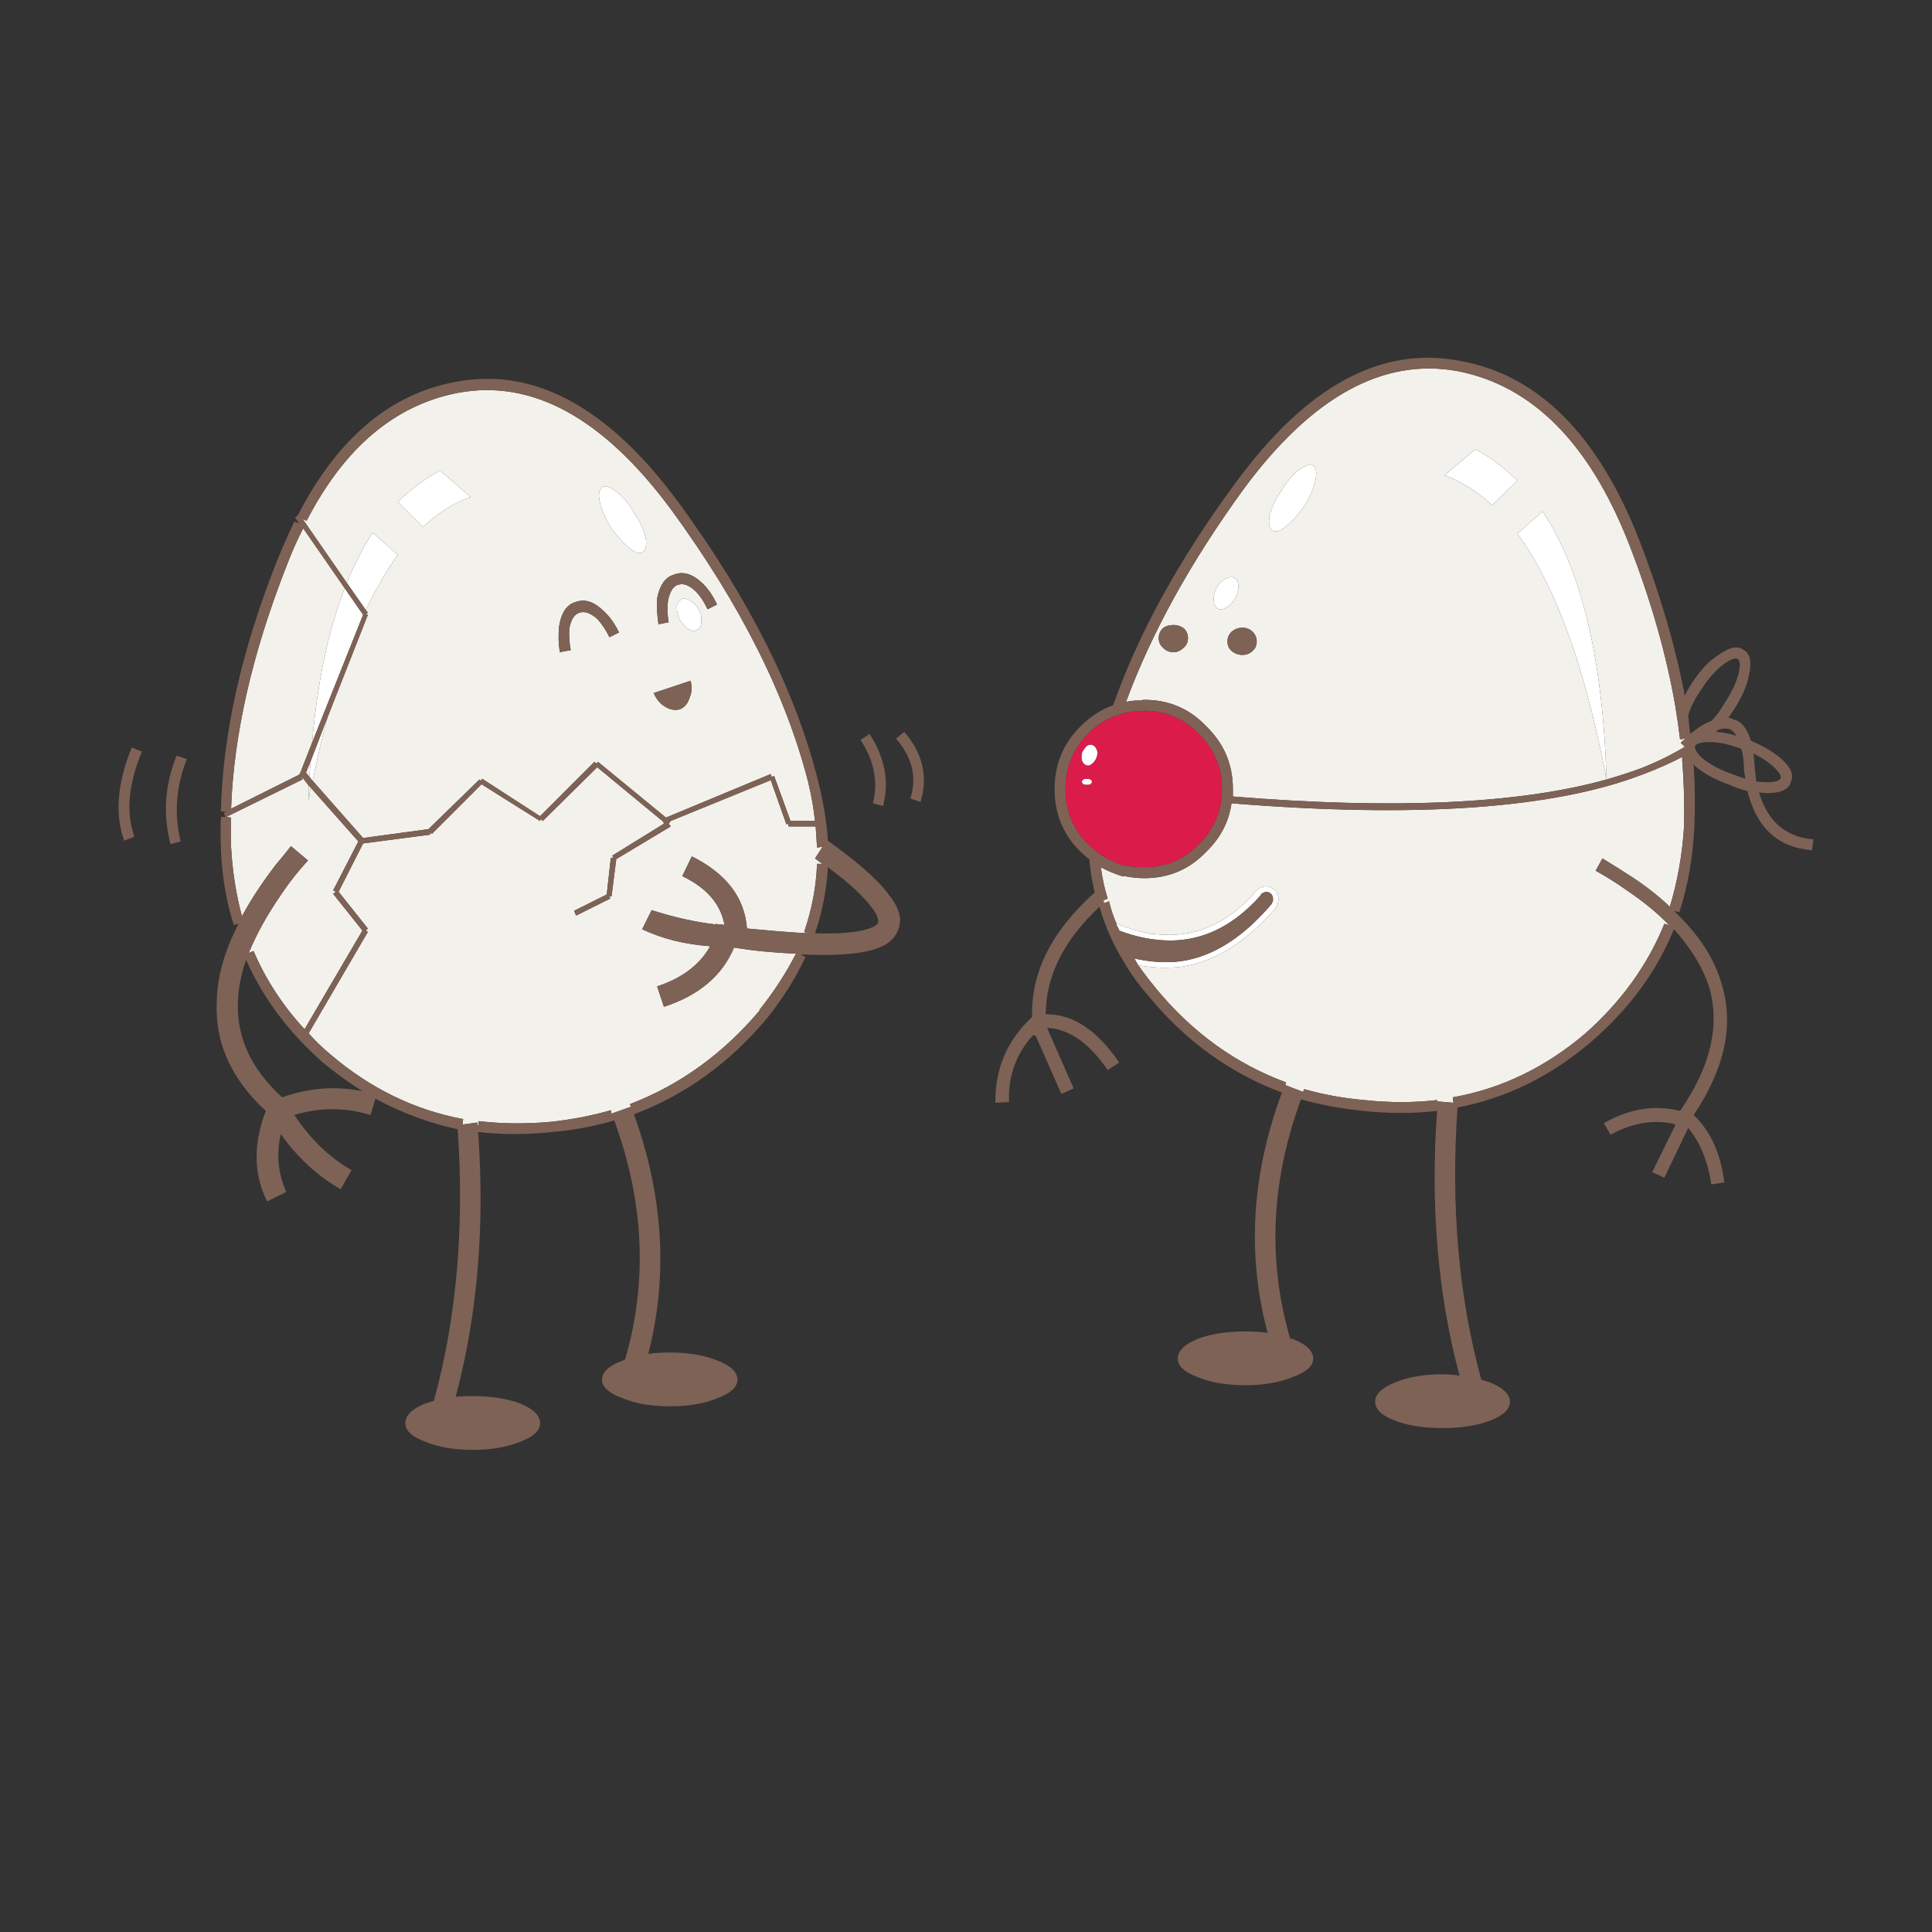 <?xml version="1.0" encoding="utf-8"?>
<!-- Generator: Adobe Illustrator 16.0.0, SVG Export Plug-In . SVG Version: 6.00 Build 0)  -->
<!DOCTYPE svg PUBLIC "-//W3C//DTD SVG 1.1//EN" "http://www.w3.org/Graphics/SVG/1.1/DTD/svg11.dtd">
<svg version="1.1" id="Layer_1" xmlns="http://www.w3.org/2000/svg" xmlns:xlink="http://www.w3.org/1999/xlink" x="0px" y="0px"
	 width="300px" height="300px" viewBox="0 0 300 300" enable-background="new 0 0 300 300" xml:space="preserve">
<rect x="0" y="0" width="300" height="300" fill="#333333" stroke="none"/>
<g>
	<path fill-rule="evenodd" clip-rule="evenodd" fill="#FFFFFF" d="M224.313,73.796l4.756-4.016c2.324,1.198,4.508,2.818,6.552,4.862
		l-3.909,3.804C229.384,76.333,226.92,74.783,224.313,73.796z M203.915,72.317c0.493,0.352,0.599,1.127,0.318,2.325
		c-0.283,1.268-0.847,2.571-1.693,3.91c-0.914,1.338-1.865,2.395-2.853,3.17c-0.916,0.775-1.62,0.986-2.113,0.635
		c-0.493-0.282-0.634-1.057-0.423-2.325c0.282-1.198,0.881-2.466,1.798-3.804c0.773-1.339,1.655-2.396,2.642-3.17
		C202.647,72.282,203.422,72.035,203.915,72.317z M249.464,121.037c-3.311-17.404-7.926-30.121-13.844-38.152l3.909-3.487
		C245.59,88.486,248.9,102.365,249.464,121.037z M173.373,143.441c1.832,0.706,3.628,1.234,5.389,1.585c0.143,0,0.283,0,0.424,0
		c6.06,0.776,11.344-1.445,15.852-6.659c0.354-0.421,0.847-0.668,1.48-0.739c0.493,0,0.951,0.178,1.375,0.528l0.104,0.105
		c0.352,0.353,0.528,0.774,0.528,1.27c0,0.491-0.14,0.986-0.423,1.478c-4.861,5.567-9.97,8.632-15.324,9.196c-0.069,0-0.14,0-0.21,0
		c-1.903,0.141-3.842,0.035-5.813-0.318c-0.143-0.21-0.283-0.456-0.423-0.739c-0.07-0.072-0.141-0.176-0.213-0.318
		c2.186,0.493,4.3,0.671,6.341,0.528c5.214-0.423,10.183-3.381,14.902-8.878c0.211-0.281,0.316-0.562,0.316-0.844
		c0-0.353-0.105-0.634-0.316-0.846c-0.282-0.21-0.528-0.316-0.74-0.316c-0.352,0.07-0.634,0.211-0.845,0.421v0.107
		c-4.791,5.425-10.322,7.714-16.593,6.87c-1.761-0.212-3.559-0.669-5.39-1.375c-0.07-0.211-0.141-0.388-0.211-0.529
		C173.442,143.829,173.373,143.651,173.373,143.441z M192.29,91.023c0,0.634-0.141,1.232-0.423,1.796
		c-0.423,0.705-0.88,1.198-1.373,1.48c-0.563,0.352-1.021,0.423-1.374,0.211c-0.424-0.211-0.634-0.635-0.634-1.269
		c-0.07-0.633,0.07-1.303,0.423-2.008c0.351-0.563,0.809-1.021,1.373-1.374c0.563-0.282,1.021-0.317,1.374-0.105
		C192.08,89.966,192.29,90.388,192.29,91.023z M168.829,120.93c0.211,0,0.387,0.037,0.528,0.107
		c0.141,0.141,0.211,0.246,0.211,0.316c0,0.143-0.07,0.283-0.211,0.423c-0.142,0.07-0.317,0.105-0.528,0.105
		c-0.282,0-0.493-0.035-0.636-0.105c-0.14-0.14-0.21-0.28-0.21-0.423c0-0.07,0.07-0.175,0.21-0.316
		C168.336,120.967,168.547,120.93,168.829,120.93z M168.722,115.858c0.283-0.213,0.564-0.283,0.847-0.213
		c0.353,0.141,0.599,0.388,0.739,0.741c0.143,0.353,0.143,0.739,0,1.162c-0.141,0.423-0.387,0.776-0.739,1.057
		c-0.282,0.281-0.599,0.351-0.951,0.211c-0.281-0.141-0.493-0.388-0.634-0.739c-0.07-0.351-0.07-0.739,0-1.162
		C168.193,116.492,168.441,116.141,168.722,115.858z M105.735,93.137c0.354-0.282,0.811-0.247,1.375,0.105
		c0.563,0.282,1.021,0.74,1.374,1.374c0.352,0.634,0.493,1.268,0.422,1.902c0,0.635-0.211,1.057-0.634,1.269
		c-0.352,0.282-0.81,0.247-1.373-0.105c-0.494-0.353-0.952-0.845-1.374-1.48c-0.282-0.634-0.423-1.268-0.423-1.902
		C105.103,93.735,105.313,93.347,105.735,93.137z M48.562,121.248l-0.528-0.633c0.07-0.847,0.141-1.658,0.211-2.432l2.642-6.87
		C50.042,114.343,49.267,117.654,48.562,121.248z M48.245,122.305c-0.141,0.633-0.247,1.337-0.317,2.113c0-0.846,0-1.655,0-2.431
		L48.245,122.305z M48.457,115.33c0.845-9.512,2.536-17.509,5.072-23.99l2.854,4.121L48.457,115.33z M65.683,81.828l-3.91-3.91
		c2.043-1.972,4.227-3.594,6.552-4.861l4.756,4.121C70.474,78.094,68.008,79.645,65.683,81.828z M53.846,90.495
		c1.198-2.889,2.537-5.496,4.016-7.821l3.911,3.487c-1.762,2.466-3.417,5.319-4.967,8.561L53.846,90.495z M95.696,76.333
		c1.057,0.775,1.973,1.867,2.748,3.276c0.915,1.338,1.515,2.607,1.797,3.805c0.211,1.197,0.07,1.972-0.423,2.325
		c-0.493,0.282-1.198,0.07-2.114-0.635c-0.986-0.845-1.937-1.902-2.854-3.17c-0.845-1.409-1.408-2.712-1.69-3.911
		c-0.282-1.197-0.177-1.972,0.317-2.324C93.971,75.346,94.71,75.558,95.696,76.333z"/>
	<path fill-rule="evenodd" clip-rule="evenodd" fill="#F3F1EB" d="M224.313,73.796c2.607,0.987,5.071,2.537,7.398,4.65l3.909-3.804
		c-2.044-2.043-4.228-3.664-6.552-4.862L224.313,73.796z M249.464,121.037c-13.599,3.804-32.937,4.686-58.02,2.642
		c0-0.353,0-0.741,0-1.164c0-3.804-1.373-7.045-4.12-9.722c-2.607-2.747-5.813-4.122-9.619-4.122c-0.211,0-0.421,0.035-0.634,0.105
		c-0.141,0-0.28,0-0.423,0c-0.563,0-1.162,0.07-1.796,0.212c3.944-10.709,10.04-21.736,18.284-33.079
		c10.568-14.302,21.63-20.396,33.183-18.283c11.625,2.255,20.503,11.203,26.633,26.844c3.381,8.667,5.777,17.049,7.186,25.152
		c0.282,1.69,0.528,3.418,0.741,5.179l0.844-0.105c-0.28,0.21-0.528,0.421-0.739,0.634l0.634,0.633
		c-1.973,1.197-4.192,2.292-6.656,3.276C253.269,119.873,251.438,120.472,249.464,121.037c-0.563-18.672-3.874-32.551-9.935-41.639
		l-3.909,3.487C241.538,90.917,246.153,103.633,249.464,121.037z M203.915,72.317c-0.493-0.282-1.268-0.035-2.324,0.74
		c-0.986,0.775-1.868,1.832-2.642,3.17c-0.917,1.338-1.516,2.606-1.798,3.804c-0.211,1.268-0.07,2.043,0.423,2.325
		c0.493,0.352,1.197,0.14,2.113-0.635c0.987-0.775,1.938-1.832,2.853-3.17c0.847-1.339,1.41-2.642,1.693-3.91
		C204.514,73.444,204.408,72.669,203.915,72.317z M176.756,149.887c1.971,0.353,3.909,0.458,5.813,0.318c0.07,0,0.141,0,0.21,0
		c5.354-0.563,10.463-3.629,15.324-9.196c0.283-0.491,0.423-0.986,0.423-1.478c0-0.496-0.177-0.917-0.528-1.27l-0.104-0.105
		c-0.424-0.351-0.882-0.528-1.375-0.528c-0.634,0.07-1.127,0.318-1.48,0.739c-4.508,5.214-9.792,7.435-15.852,6.659
		c-0.141,0-0.281,0-0.424,0c-1.761-0.351-3.557-0.879-5.389-1.585c-0.494-1.127-0.88-2.291-1.162-3.488l-0.847,0.318
		c0-0.07,0.035-0.14,0.107-0.21l-0.213-0.213l0.741-0.315c-0.493-1.552-0.847-3.17-1.057-4.863c1.057,0.565,2.148,1.024,3.275,1.375
		c0.211,0,0.351,0,0.423,0c0.985,0.21,2.007,0.318,3.063,0.318c3.807,0,7.012-1.375,9.619-4.122
		c2.184-2.114,3.486-4.616,3.909-7.503c28.675,2.324,49.916,0.844,63.728-4.439c2.254-0.844,4.332-1.761,6.233-2.748
		c0,0.07,0.035,0.178,0.107,0.318l-0.107-0.107c0.282,3.523,0.388,7.01,0.317,10.463c-0.282,4.44-1.021,8.63-2.219,12.577
		c-1.69-1.62-3.663-3.17-5.918-4.65c-1.409-0.915-2.925-1.868-4.545-2.853l-1.057,1.901c1.761,0.987,3.381,2.009,4.861,3.065
		c2.606,1.761,4.79,3.559,6.553,5.389l-0.74-0.21c-2.607,6.411-6.692,12.083-12.259,17.014c-6.201,5.284-13.07,8.598-20.608,9.935
		l0.105,0.847l-2.43-0.213c0,0.143,0,0.246,0,0.318l-0.107-0.528c-3.592,0.423-7.362,0.423-11.307,0
		c-3.241-0.283-6.342-0.847-9.302-1.69l-0.21,0.421l-2.747-1.057l0.104-0.422c-7.82-2.89-14.55-7.751-20.185-14.585
		C178.517,152.283,177.6,151.086,176.756,149.887z M192.29,91.023c0-0.635-0.21-1.057-0.634-1.269
		c-0.353-0.211-0.811-0.176-1.374,0.105c-0.564,0.353-1.022,0.81-1.373,1.374c-0.353,0.705-0.493,1.375-0.423,2.008
		c0,0.634,0.21,1.057,0.634,1.269c0.353,0.211,0.811,0.14,1.374-0.211c0.493-0.282,0.95-0.775,1.373-1.48
		C192.149,92.255,192.29,91.657,192.29,91.023z M192.924,97.469c-0.634,0-1.197,0.211-1.69,0.634
		c-0.423,0.423-0.634,0.917-0.634,1.48c0,0.633,0.211,1.127,0.634,1.48c0.493,0.423,1.057,0.633,1.69,0.633s1.162-0.21,1.585-0.633
		c0.424-0.353,0.634-0.847,0.634-1.48c0-0.563-0.21-1.057-0.634-1.48C194.086,97.681,193.558,97.469,192.924,97.469z M182.25,97.046
		c-0.703,0-1.267,0.177-1.69,0.528c-0.423,0.423-0.634,0.917-0.634,1.48c0,0.634,0.211,1.127,0.634,1.48
		c0.424,0.494,0.987,0.739,1.69,0.739c0.563,0,1.092-0.246,1.586-0.739c0.423-0.353,0.634-0.846,0.634-1.48
		c0-0.563-0.211-1.057-0.634-1.48C183.342,97.223,182.813,97.046,182.25,97.046z M105.313,90.812
		c0.775-0.282,1.655,0.035,2.643,0.95c0.774,0.775,1.408,1.727,1.901,2.854l1.48-0.74c-0.564-1.267-1.304-2.36-2.22-3.276
		c-1.551-1.48-3.029-1.937-4.439-1.374c-1.338,0.352-2.219,1.585-2.642,3.699v0.105c-0.07,1.198,0,2.502,0.211,3.911l1.586-0.317
		c-0.212-1.198-0.247-2.325-0.105-3.382c0.281-1.338,0.775-2.148,1.479-2.43H105.313z M105.735,93.137
		c-0.422,0.21-0.633,0.599-0.633,1.162c0,0.634,0.141,1.268,0.423,1.902c0.422,0.635,0.88,1.127,1.374,1.48
		c0.563,0.352,1.021,0.387,1.373,0.105c0.423-0.212,0.634-0.634,0.634-1.269c0.071-0.634-0.07-1.268-0.422-1.902
		c-0.354-0.634-0.811-1.092-1.374-1.374C106.546,92.89,106.089,92.855,105.735,93.137z M105.525,110.151
		c0.775-0.281,1.304-0.917,1.585-1.903c0.353-0.844,0.387-1.69,0.105-2.535l-5.707,1.901c0.353,0.846,0.881,1.515,1.585,2.008
		C103.94,110.186,104.75,110.362,105.525,110.151z M53.846,90.495l-6.869-9.935l0.633,0.317
		c5.849-11.343,13.668-17.966,23.462-19.868c11.555-2.184,22.616,3.875,33.185,18.178c10.709,14.654,17.79,28.746,21.242,42.271
		c0.493,2.044,0.845,4.052,1.057,6.025h-3.805l-2.536-6.975l-0.423,0.105l-0.105-0.423l-16.274,6.764l-10.569-8.667l-0.211,0.318
		l-0.317-0.318l-8.455,8.455l-8.983-5.813l-0.211,0.318l-0.212-0.21l-7.926,7.714l-10.146,1.375l-7.821-8.878
		c0.705-3.593,1.48-6.904,2.325-9.935l6.235-15.852l-0.317-0.105l0.317-0.211l-0.317-0.422c1.55-3.242,3.206-6.094,4.967-8.561
		l-3.911-3.487C56.383,84.999,55.044,87.606,53.846,90.495z M48.457,115.33l-1.903,4.861h-0.105v0.105L35.88,125.58
		c0.423-11.625,3.312-24.234,8.666-37.834c0.775-2.043,1.62-3.945,2.536-5.706l6.447,9.3
		C50.993,97.821,49.302,105.818,48.457,115.33z M47.928,121.987c0,0.776,0,1.585,0,2.431c0.07-0.776,0.176-1.48,0.317-2.113
		l7.398,8.349l-3.911,7.608l0.423,0.212l-0.423,0.316l4.544,5.708l-8.983,15.324c-3.382-3.664-6.024-7.717-7.926-12.154l-0.74,0.318
		c1.198-2.96,2.924-6.061,5.179-9.301c1.127-1.691,2.466-3.381,4.016-5.074l-2.642-2.219c-0.775,0.987-1.55,1.938-2.325,2.855
		c-2.114,2.747-3.875,5.424-5.284,8.031c-0.916-3.383-1.479-6.975-1.69-10.781c0-1.548,0-3.063,0-4.543l-0.74-0.105l11.837-5.813
		l-0.105-0.423L47.928,121.987z M48.245,118.183c-0.07,0.774-0.141,1.585-0.211,2.432l-0.528-0.634L48.245,118.183z M65.683,81.828
		c2.325-2.184,4.791-3.734,7.398-4.65l-4.756-4.121c-2.325,1.267-4.509,2.889-6.552,4.861L65.683,81.828z M126.872,131.605
		l0.847-0.107l-1.163,1.798c0.353,0.283,0.74,0.563,1.163,0.844h-0.847c-0.14,3.594-0.81,7.117-2.007,10.568l0.634,0.212
		c-1.479-0.072-3.064-0.175-4.756-0.318c-1.479-0.14-3.064-0.283-4.756-0.423c-0.352-4.789-3.206-8.525-8.56-11.202l-1.48,3.065
		c3.806,1.833,5.989,4.368,6.553,7.608c-0.212-0.07-0.423-0.105-0.634-0.105c-0.281,0-0.528-0.035-0.74-0.105v0.105
		c-3.1-0.353-6.411-1.092-9.935-2.219l-1.479,2.96c3.1,1.478,6.623,2.359,10.568,2.642c-1.622,2.888-4.369,4.966-8.244,6.234
		l1.057,3.171c5.426-1.762,9.055-4.826,10.886-9.194c1.761,0.281,3.418,0.494,4.967,0.634c1.55,0.143,3.101,0.246,4.65,0.318
		c-1.55,3.028-3.452,5.954-5.707,8.77h0.106c-5.708,6.765-12.436,11.626-20.187,14.586l0.318,0.738
		c-0.071-0.14-0.142-0.245-0.212-0.315l-2.959,1.057l-0.106-0.528c-2.958,0.844-6.059,1.442-9.3,1.796
		c-3.875,0.353-7.609,0.317-11.202-0.105l-0.106,0.847c-0.07-0.213-0.105-0.424-0.105-0.636l-2.325,0.317l0.105-0.846
		c-7.538-1.408-14.408-4.756-20.608-10.04c-1.268-1.058-2.396-2.147-3.381-3.276l9.194-15.747l-0.317-0.21l0.317-0.318l-4.544-5.706
		l3.805-7.505l10.462-1.373l-0.105-0.423l0.317,0.318l7.714-7.716l9.089,5.708l0.105-0.318l0.317,0.318l8.455-8.349l10.251,8.455
		l0.105,0.318l-8.031,4.966l0.211,0.318h-0.423l-0.634,5.706l-5.072,2.537l0.317,0.741l5.284-2.642l-0.105-0.423l0.317,0.105
		l0.739-5.813l8.454-5.074l-0.316-0.421l0.316-0.423l15.536-6.341l2.43,6.869l0.318-0.105v0.421h4.228
		C126.732,129.384,126.802,130.479,126.872,131.605z M95.696,76.333c-0.986-0.775-1.726-0.986-2.219-0.633
		c-0.494,0.352-0.599,1.127-0.317,2.324c0.282,1.198,0.846,2.502,1.69,3.911c0.917,1.269,1.867,2.325,2.854,3.17
		c0.916,0.705,1.621,0.917,2.114,0.635c0.493-0.353,0.634-1.128,0.423-2.325c-0.282-1.198-0.882-2.467-1.797-3.805
		C97.669,78.2,96.753,77.108,95.696,76.333z M86.925,101.273l1.691-0.316c-0.212-1.197-0.282-2.326-0.212-3.383
		c0.282-1.409,0.811-2.219,1.585-2.43c0.775-0.282,1.69,0.035,2.748,0.952c0.705,0.775,1.338,1.726,1.902,2.854l1.479-0.74
		c-0.634-1.338-1.409-2.43-2.325-3.276c-1.479-1.479-2.924-1.973-4.333-1.479c-1.41,0.352-2.29,1.62-2.642,3.804v0.106
		C86.678,98.561,86.713,99.864,86.925,101.273z"/>
	<path fill-rule="evenodd" clip-rule="evenodd" fill="#7E6256" d="M191.867,74.959c10.991-15.007,22.616-21.313,34.875-18.917
		c12.118,2.184,21.384,11.45,27.795,27.794c3.241,8.384,5.601,16.453,7.08,24.202c0.283-0.634,0.634-1.268,1.057-1.903
		c1.27-1.973,2.607-3.416,4.018-4.333c1.83-1.34,3.205-1.62,4.122-0.844c0.984,0.562,1.231,1.901,0.738,4.015
		c-0.353,1.69-1.162,3.488-2.432,5.39c-0.21,0.353-0.456,0.706-0.738,1.057c0.282,0.07,0.563,0.177,0.846,0.318
		c1.197,0.281,2.079,1.375,2.643,3.276c1.83,0.774,3.346,1.657,4.543,2.642c1.62,1.41,2.184,2.642,1.69,3.699
		c-0.281,1.199-1.513,1.798-3.699,1.798c-0.421,0-0.844-0.037-1.268-0.107c1.34,4.51,4.157,6.939,8.455,7.292l-0.211,1.69
		c-5.284-0.421-8.632-3.486-10.039-9.193c-0.917-0.21-1.833-0.528-2.75-0.952c-2.184-0.774-3.944-1.726-5.284-2.853
		c-0.14-0.143-0.245-0.246-0.315-0.318c0.21,3.243,0.245,6.446,0.105,9.617c-0.211,4.723-0.987,9.161-2.324,13.317l-0.847-0.212
		c3.805,3.594,6.271,7.363,7.397,11.31c1.974,6.341,0.529,13.14-4.332,20.396c2.606,2.466,4.192,5.955,4.756,10.463l-2.009,0.317
		c-0.563-3.666-1.761-6.589-3.594-8.772l-3.698,7.716l-1.901-0.847l3.592-7.292l-0.211-0.211c-3.24-0.703-6.517-0.142-9.829,1.69
		l-1.057-1.795c3.946-2.255,7.891-2.891,11.838-1.903c4.72-6.835,6.235-13.211,4.543-19.129c-0.985-3.1-2.817-6.13-5.495-9.088
		c-2.677,6.552-6.904,12.329-12.682,17.33c-6.271,5.425-13.245,8.878-20.926,10.358c-1.057,15.288,0.178,29.38,3.698,42.272
		c0.424,0.141,0.882,0.281,1.375,0.423c2.044,0.845,3.065,1.831,3.065,2.958c0,1.197-1.021,2.185-3.065,2.96
		c-2.043,0.776-4.51,1.162-7.397,1.162s-5.354-0.386-7.398-1.162c-2.043-0.775-3.064-1.763-3.064-2.96
		c0-1.127,1.021-2.113,3.064-2.958c2.044-0.846,4.511-1.269,7.398-1.269c0.916,0,1.796,0.069,2.642,0.212
		c-3.381-12.682-4.545-26.385-3.488-41.11c-3.664,0.423-7.468,0.423-11.412,0c-3.453-0.352-6.694-0.952-9.725-1.796
		c-4.642,12.667-5.205,25.033-1.69,37.094c0.07,0.07,0.213,0.105,0.424,0.105c2.113,0.847,3.17,1.866,3.17,3.065
		c0,1.127-1.057,2.078-3.17,2.853c-2.044,0.846-4.511,1.27-7.398,1.27s-5.354-0.424-7.397-1.27
		c-2.044-0.774-3.065-1.726-3.065-2.853c0-1.199,1.021-2.219,3.065-3.065c2.044-0.776,4.51-1.162,7.397-1.162
		c1.197,0,2.359,0.07,3.488,0.211c-3.242-12.119-2.501-24.553,2.22-37.305c-8.104-3.03-15.044-8.067-20.821-15.114
		c-1.407-1.619-2.606-3.275-3.592-4.966c-1.763-2.819-3.064-5.742-3.911-8.772c-5.564,5.214-8.35,10.779-8.35,16.699
		c4.157-0.07,7.962,2.43,11.415,7.502L172,166.163c-2.89-4.228-6.025-6.411-9.406-6.552l4.122,9.404l-1.903,0.846l-4.017-9.088
		h-0.315v-0.105c-2.678,2.888-3.947,6.374-3.805,10.461l-2.113,0.107c-0.072-5.284,1.831-9.725,5.705-13.318
		c-0.211-6.902,3.03-13.35,9.724-19.338c-0.423-1.69-0.705-3.416-0.846-5.179c-0.141-0.07-0.246-0.141-0.316-0.211
		c-0.423-0.353-0.775-0.668-1.057-0.951c-2.677-2.607-4.017-5.848-4.017-9.724c0-3.804,1.34-7.045,4.017-9.722
		c1.551-1.55,3.241-2.642,5.071-3.275C176.791,98.314,183.132,86.796,191.867,74.959z M249.464,121.037
		c1.974-0.565,3.805-1.164,5.497-1.798c2.464-0.984,4.684-2.079,6.656-3.276l-0.634-0.633c0.211-0.213,0.459-0.423,0.739-0.634
		l-0.844,0.105c-0.213-1.76-0.459-3.488-0.741-5.179c-1.408-8.104-3.805-16.486-7.186-25.152
		c-6.13-15.641-15.008-24.588-26.633-26.844c-11.553-2.113-22.614,3.981-33.183,18.283c-8.244,11.343-14.34,22.37-18.284,33.079
		c0.634-0.142,1.232-0.212,1.796-0.212c0.143,0,0.282,0,0.423,0c0.213-0.07,0.423-0.105,0.634-0.105
		c3.807,0,7.012,1.375,9.619,4.122c2.747,2.677,4.12,5.918,4.12,9.722c0,0.423,0,0.811,0,1.164
		C216.527,125.723,235.865,124.841,249.464,121.037z M264.26,115.33c-0.563,0.07-0.917,0.246-1.058,0.528
		c-0.069,0.493,0.318,1.127,1.162,1.901c1.199,0.987,2.82,1.833,4.863,2.537c0.563,0.212,1.162,0.423,1.796,0.633
		c-0.07-0.421-0.141-0.844-0.21-1.267c0-1.338-0.143-2.465-0.424-3.381c-1.833-0.706-3.523-1.057-5.073-1.057
		C264.894,115.225,264.542,115.258,264.26,115.33z M269.648,114.273c-0.28-0.493-0.633-0.846-1.057-1.057
		c-0.563-0.143-1.162-0.105-1.796,0.105c-0.14,0.141-0.245,0.248-0.317,0.318C267.535,113.709,268.592,113.92,269.648,114.273z
		 M269.967,104.549c0.282-1.127,0.245-1.866-0.105-2.219c-0.423-0.21-1.127,0.035-2.113,0.741c-1.27,0.917-2.467,2.254-3.594,4.015
		c-0.986,1.41-1.655,2.747-2.009,4.017c0.07,0.915,0.178,1.868,0.318,2.853c1.197-0.984,2.289-1.655,3.275-2.008
		c0.704-0.704,1.34-1.548,1.903-2.535C268.84,107.649,269.613,106.029,269.967,104.549z M173.373,143.441
		c0,0.21,0.069,0.388,0.212,0.528c0.07,0.141,0.141,0.318,0.211,0.529c1.831,0.706,3.629,1.162,5.39,1.375
		c6.271,0.844,11.802-1.445,16.593-6.87v-0.107c0.211-0.21,0.493-0.351,0.845-0.421c0.212,0,0.458,0.105,0.74,0.316
		c0.211,0.212,0.316,0.493,0.316,0.846c0,0.283-0.105,0.563-0.316,0.844c-4.72,5.497-9.688,8.455-14.902,8.878
		c-2.041,0.143-4.155-0.035-6.341-0.528c0.072,0.142,0.143,0.246,0.213,0.318c0.14,0.283,0.28,0.528,0.423,0.739
		c0.844,1.199,1.761,2.396,2.747,3.593c5.635,6.834,12.364,11.695,20.185,14.585l-0.104,0.422l2.747,1.057l0.21-0.421
		c2.96,0.844,6.061,1.407,9.302,1.69c3.944,0.423,7.715,0.423,11.307,0l0.107,0.528c0-0.072,0-0.176,0-0.318l2.43,0.213
		l-0.105-0.847c7.538-1.337,14.407-4.65,20.608-9.935c5.566-4.931,9.651-10.603,12.259-17.014l0.74,0.21
		c-1.763-1.831-3.946-3.628-6.553-5.389c-1.48-1.057-3.101-2.079-4.861-3.065l1.057-1.901c1.62,0.984,3.136,1.938,4.545,2.853
		c2.255,1.48,4.228,3.03,5.918,4.65c1.197-3.946,1.937-8.137,2.219-12.577c0.07-3.453-0.035-6.939-0.317-10.463l0.107,0.107
		c-0.072-0.14-0.107-0.248-0.107-0.318c-1.901,0.987-3.979,1.903-6.233,2.748c-13.812,5.284-35.053,6.764-63.728,4.439
		c-0.423,2.888-1.726,5.39-3.909,7.503c-2.607,2.747-5.813,4.122-9.619,4.122c-1.057,0-2.078-0.107-3.063-0.318
		c-0.072,0-0.212,0-0.423,0c-1.127-0.351-2.219-0.81-3.275-1.375c0.21,1.693,0.563,3.311,1.057,4.863l-0.741,0.315l0.213,0.213
		c-0.072,0.07-0.107,0.14-0.107,0.21l0.847-0.318C172.493,141.15,172.879,142.314,173.373,143.441z M275.356,119.029
		c-0.845-0.774-1.866-1.445-3.065-2.008c0.072,0.776,0.143,1.585,0.213,2.432c0.069,0.633,0.14,1.267,0.21,1.901
		c0.563,0.072,1.127,0.105,1.69,0.105c1.199,0,1.903-0.21,2.114-0.633C276.591,120.401,276.202,119.803,275.356,119.029z
		 M192.924,97.469c0.634,0,1.162,0.211,1.585,0.634c0.424,0.423,0.634,0.917,0.634,1.48c0,0.633-0.21,1.127-0.634,1.48
		c-0.423,0.423-0.951,0.633-1.585,0.633s-1.197-0.21-1.69-0.633c-0.423-0.353-0.634-0.847-0.634-1.48
		c0-0.563,0.211-1.057,0.634-1.48C191.727,97.681,192.29,97.469,192.924,97.469z M182.25,97.046c0.563,0,1.092,0.177,1.586,0.528
		c0.423,0.423,0.634,0.917,0.634,1.48c0,0.634-0.211,1.127-0.634,1.48c-0.494,0.494-1.022,0.739-1.586,0.739
		c-0.703,0-1.267-0.246-1.69-0.739c-0.423-0.353-0.634-0.846-0.634-1.48c0-0.563,0.211-1.057,0.634-1.48
		C180.983,97.223,181.547,97.046,182.25,97.046z M168.935,113.955c-2.326,2.396-3.488,5.249-3.488,8.56
		c0,3.383,1.162,6.236,3.488,8.562c0.281,0.281,0.563,0.528,0.845,0.739l0.107,0.105c0.14,0.142,0.315,0.283,0.528,0.423
		l0.104,0.105c1.268,0.846,2.643,1.515,4.122,2.008l-0.107-0.105c1.058,0.211,2.114,0.316,3.171,0.316
		c3.313,0,6.131-1.197,8.455-3.591c2.396-2.326,3.593-5.179,3.593-8.562c0-3.311-1.196-6.164-3.593-8.56
		c-2.324-2.396-5.143-3.593-8.455-3.593c-0.28,0-0.528,0.037-0.739,0.107h-0.104c-0.634,0-1.234,0.033-1.798,0.105
		c-0.422,0.14-0.81,0.246-1.162,0.316c-0.07,0-0.105,0.037-0.105,0.107h-0.105C171.928,111.559,170.343,112.545,168.935,113.955z
		 M105.313,90.812h-0.106c-0.703,0.282-1.197,1.092-1.479,2.43c-0.142,1.057-0.106,2.184,0.105,3.382l-1.586,0.317
		c-0.211-1.409-0.281-2.712-0.211-3.911v-0.105c0.423-2.113,1.304-3.347,2.642-3.699c1.41-0.563,2.889-0.106,4.439,1.374
		c0.916,0.916,1.655,2.009,2.22,3.276l-1.48,0.74c-0.493-1.127-1.127-2.079-1.901-2.854
		C106.969,90.847,106.089,90.53,105.313,90.812z M105.525,110.151c-0.775,0.211-1.585,0.035-2.432-0.528
		c-0.704-0.493-1.232-1.162-1.585-2.008l5.707-1.901c0.281,0.844,0.247,1.69-0.105,2.535
		C106.829,109.234,106.301,109.87,105.525,110.151z M53.846,90.495l2.959,4.227l0.317,0.422l-0.317,0.211l0.317,0.105l-6.235,15.852
		l-2.642,6.87l-0.74,1.798l0.528,0.634l0.528,0.633l7.821,8.878l10.146-1.375l7.926-7.714l0.212,0.21l0.211-0.318l8.983,5.813
		l8.455-8.455l0.317,0.318l0.211-0.318l10.569,8.667l16.274-6.764l0.105,0.423l0.423-0.105l2.536,6.975h3.805
		c-0.212-1.973-0.563-3.981-1.057-6.025c-3.452-13.526-10.533-27.618-21.242-42.271c-10.568-14.302-21.63-20.362-33.185-18.178
		c-9.793,1.902-17.613,8.525-23.462,19.868l-0.633-0.317L53.846,90.495z M105.525,78.235c10.85,14.866,18.001,29.134,21.453,42.802
		c0.846,3.311,1.374,6.481,1.584,9.512c4.721,3.381,7.892,6.2,9.512,8.454c1.057,1.338,1.62,2.572,1.692,3.699
		c0,1.408-0.528,2.572-1.585,3.486c-1.974,1.69-6.589,2.359-13.845,2.008l0.739,0.423c-1.479,3.171-3.417,6.269-5.813,9.298
		c-5.849,7.047-12.788,12.084-20.819,15.114c4.581,12.737,5.32,25.137,2.219,37.199c1.057-0.141,2.184-0.211,3.382-0.211
		c2.889,0,5.354,0.424,7.398,1.268c2.043,0.776,3.065,1.763,3.065,2.96c0,1.127-1.022,2.079-3.065,2.853
		c-2.044,0.847-4.51,1.27-7.398,1.27c-2.958,0-5.425-0.423-7.397-1.27c-2.113-0.773-3.17-1.726-3.17-2.853
		c0-1.197,1.057-2.184,3.17-2.96c0.212-0.07,0.352-0.141,0.423-0.21c3.515-12.063,2.951-24.427-1.691-37.095
		c-3.1,0.915-6.306,1.514-9.616,1.796c-3.946,0.423-7.786,0.423-11.52,0c1.057,14.726-0.105,28.429-3.487,41.111
		c0.845-0.07,1.727-0.105,2.642-0.105c2.889,0,5.354,0.386,7.398,1.162c2.043,0.846,3.065,1.866,3.065,3.065
		c0,1.127-1.021,2.078-3.065,2.853c-2.043,0.846-4.509,1.27-7.398,1.27s-5.354-0.424-7.398-1.27
		c-2.043-0.774-3.065-1.726-3.065-2.853c0-1.199,1.021-2.22,3.065-3.065c0.494-0.141,0.952-0.281,1.374-0.423
		c3.523-12.893,4.755-26.949,3.699-42.168c-4.509-0.986-8.771-2.572-12.787-4.756l-0.74,2.537c-3.945-1.197-7.891-1.197-11.836,0
		c2.466,3.733,5.425,6.586,8.877,8.56l-1.691,2.96c-3.592-2.044-6.693-4.896-9.3-8.56c-0.704,3.17-0.422,6.165,0.845,8.982
		l-2.959,1.48c-2.113-4.228-2.184-8.913-0.211-14.057c-5.424-5.004-7.961-10.709-7.608-17.12c0.07-3.735,1.197-7.715,3.381-11.943
		l-0.739,0.21c-1.198-3.732-1.867-7.749-2.008-12.046c-0.07-1.623-0.07-3.208,0-4.756h0.74l-0.317-0.636l0.422-0.21h-0.845
		c0.282-11.976,3.17-24.906,8.666-38.786c0.916-2.254,1.832-4.333,2.748-6.235l0.74,0.317l-0.633-0.951l0.422-0.317
		C52.366,68.125,60.504,61.22,70.65,59.318C82.909,56.923,94.534,63.228,105.525,78.235z M135.011,113.955
		c2.395,3.664,3.099,7.398,2.114,11.202l-1.586-0.421c0.845-3.311,0.211-6.588-1.902-9.829L135.011,113.955z M141.353,123.995
		c1.057-3.311,0.315-6.411-2.222-9.299l1.27-1.057c2.888,3.311,3.734,6.94,2.537,10.884L141.353,123.995z M126.872,131.605
		c-0.07-1.127-0.14-2.221-0.21-3.278h-4.228v-0.421l-0.318,0.105l-2.43-6.869l-15.536,6.341l-0.316,0.423l0.316,0.421l-8.454,5.074
		l-0.739,5.813l-0.317-0.105l0.105,0.423l-5.284,2.642l-0.317-0.741l5.072-2.537l0.634-5.706h0.423l-0.211-0.318l8.031-4.966
		l-0.105-0.318l-10.251-8.455l-8.455,8.349l-0.317-0.318l-0.105,0.318l-9.089-5.708l-7.714,7.716l-0.317-0.318l0.105,0.423
		l-10.462,1.373l-3.805,7.505l4.544,5.706l-0.317,0.318l0.317,0.21l-9.194,15.747c0.986,1.129,2.114,2.219,3.381,3.276
		c6.2,5.284,13.07,8.632,20.608,10.04l-0.105,0.846l2.325-0.317c0,0.212,0.035,0.423,0.105,0.636l0.106-0.847
		c3.592,0.423,7.327,0.458,11.202,0.105c3.241-0.354,6.341-0.952,9.3-1.796l0.106,0.528l2.959-1.057
		c0.07,0.07,0.141,0.176,0.212,0.315l-0.318-0.738c7.751-2.96,14.479-7.821,20.187-14.586h-0.106
		c2.255-2.816,4.157-5.742,5.707-8.77c-1.55-0.072-3.101-0.175-4.65-0.318c-1.549-0.14-3.206-0.353-4.967-0.634
		c-1.831,4.368-5.46,7.433-10.886,9.194l-1.057-3.171c3.875-1.268,6.622-3.346,8.244-6.234c-3.945-0.283-7.469-1.164-10.568-2.642
		l1.479-2.96c3.523,1.127,6.835,1.866,9.935,2.219v-0.105c0.212,0.07,0.459,0.105,0.74,0.105c0.211,0,0.422,0.035,0.634,0.105
		c-0.563-3.24-2.747-5.775-6.553-7.608l1.48-3.065c5.354,2.677,8.208,6.413,8.56,11.202c1.691,0.14,3.276,0.283,4.756,0.423
		c1.691,0.143,3.276,0.246,4.756,0.318l-0.634-0.212c1.197-3.451,1.867-6.975,2.007-10.568h0.847
		c-0.423-0.281-0.811-0.562-1.163-0.844l1.163-1.798L126.872,131.605z M136.384,143.018c-0.07-0.634-0.388-1.303-0.951-2.009
		c-1.338-1.831-3.627-3.944-6.87-6.341c-0.21,3.523-0.879,6.939-2.007,10.252c4.862,0.141,8.032-0.283,9.513-1.27
		C136.278,143.441,136.384,143.23,136.384,143.018z M86.925,101.273c-0.212-1.41-0.247-2.712-0.105-3.91v-0.106
		c0.352-2.184,1.232-3.453,2.642-3.804c1.409-0.494,2.854,0,4.333,1.479c0.916,0.846,1.691,1.938,2.325,3.276l-1.479,0.74
		c-0.564-1.128-1.197-2.079-1.902-2.854c-1.057-0.917-1.973-1.233-2.748-0.952c-0.775,0.211-1.303,1.021-1.585,2.43
		c-0.07,1.057,0,2.186,0.212,3.383L86.925,101.273z M48.457,115.33l7.926-19.869l-2.854-4.121l-6.447-9.3
		c-0.916,1.761-1.761,3.663-2.536,5.706c-5.354,13.6-8.243,26.209-8.666,37.834l10.568-5.284v-0.105h0.105L48.457,115.33z
		 M27.426,117.338l1.585,0.528c-1.69,4.297-2.008,8.56-0.952,12.787l-1.585,0.423C25.277,126.427,25.594,121.846,27.426,117.338z
		 M48.245,122.305l-0.317-0.318l-1.057-1.373l0.105,0.423L35.14,126.85l0.74,0.105c0,1.48,0,2.995,0,4.543
		c0.211,3.806,0.775,7.398,1.69,10.781c1.41-2.607,3.17-5.284,5.284-8.031c0.775-0.917,1.55-1.868,2.325-2.855l2.642,2.219
		c-1.55,1.692-2.889,3.383-4.016,5.074c-2.255,3.24-3.98,6.341-5.179,9.301l0.74-0.318c1.902,4.437,4.544,8.49,7.926,12.154
		l8.983-15.324l-4.544-5.708l0.423-0.316l-0.423-0.212l3.911-7.608L48.245,122.305z M20.451,116.069l1.585,0.634
		c-2.114,5.144-2.501,9.548-1.163,13.21l-1.585,0.636C17.809,126.461,18.196,121.636,20.451,116.069z M43.806,170.39
		c4.157-1.479,8.313-1.795,12.471-0.951c-2.114-1.34-4.157-2.817-6.129-4.438c-5.284-4.65-9.265-9.969-11.942-15.957
		c-0.775,2.254-1.198,4.438-1.269,6.552C36.726,161.09,39.016,166.022,43.806,170.39z"/>
	<path fill-rule="evenodd" clip-rule="evenodd" fill="#DB1C4A" d="M168.722,115.858c-0.28,0.283-0.528,0.634-0.738,1.057
		c-0.07,0.423-0.07,0.812,0,1.162c0.141,0.351,0.353,0.599,0.634,0.739c0.353,0.14,0.669,0.07,0.951-0.211
		c0.353-0.281,0.599-0.633,0.739-1.057c0.143-0.423,0.143-0.809,0-1.162c-0.141-0.353-0.387-0.601-0.739-0.741
		C169.286,115.576,169.005,115.646,168.722,115.858z M168.829,120.93c-0.282,0-0.493,0.037-0.636,0.107
		c-0.14,0.141-0.21,0.246-0.21,0.316c0,0.143,0.07,0.283,0.21,0.423c0.143,0.07,0.354,0.105,0.636,0.105
		c0.211,0,0.387-0.035,0.528-0.105c0.141-0.14,0.211-0.28,0.211-0.423c0-0.07-0.07-0.175-0.211-0.316
		C169.216,120.967,169.04,120.93,168.829,120.93z M168.935,113.955c1.408-1.41,2.993-2.396,4.756-2.958h0.105
		c0-0.07,0.035-0.107,0.105-0.107c0.353-0.07,0.74-0.176,1.162-0.316c0.563-0.072,1.164-0.105,1.798-0.105h0.104
		c0.211-0.07,0.459-0.107,0.739-0.107c3.313,0,6.131,1.197,8.455,3.593c2.396,2.396,3.593,5.249,3.593,8.56
		c0,3.383-1.196,6.236-3.593,8.562c-2.324,2.394-5.143,3.591-8.455,3.591c-1.057,0-2.113-0.105-3.171-0.316l0.107,0.105
		c-1.479-0.493-2.854-1.162-4.122-2.008l-0.104-0.105c-0.213-0.14-0.389-0.281-0.528-0.423l-0.107-0.105
		c-0.281-0.21-0.563-0.458-0.845-0.739c-2.326-2.326-3.488-5.179-3.488-8.562C165.446,119.204,166.608,116.352,168.935,113.955z"/>
</g>
</svg>
